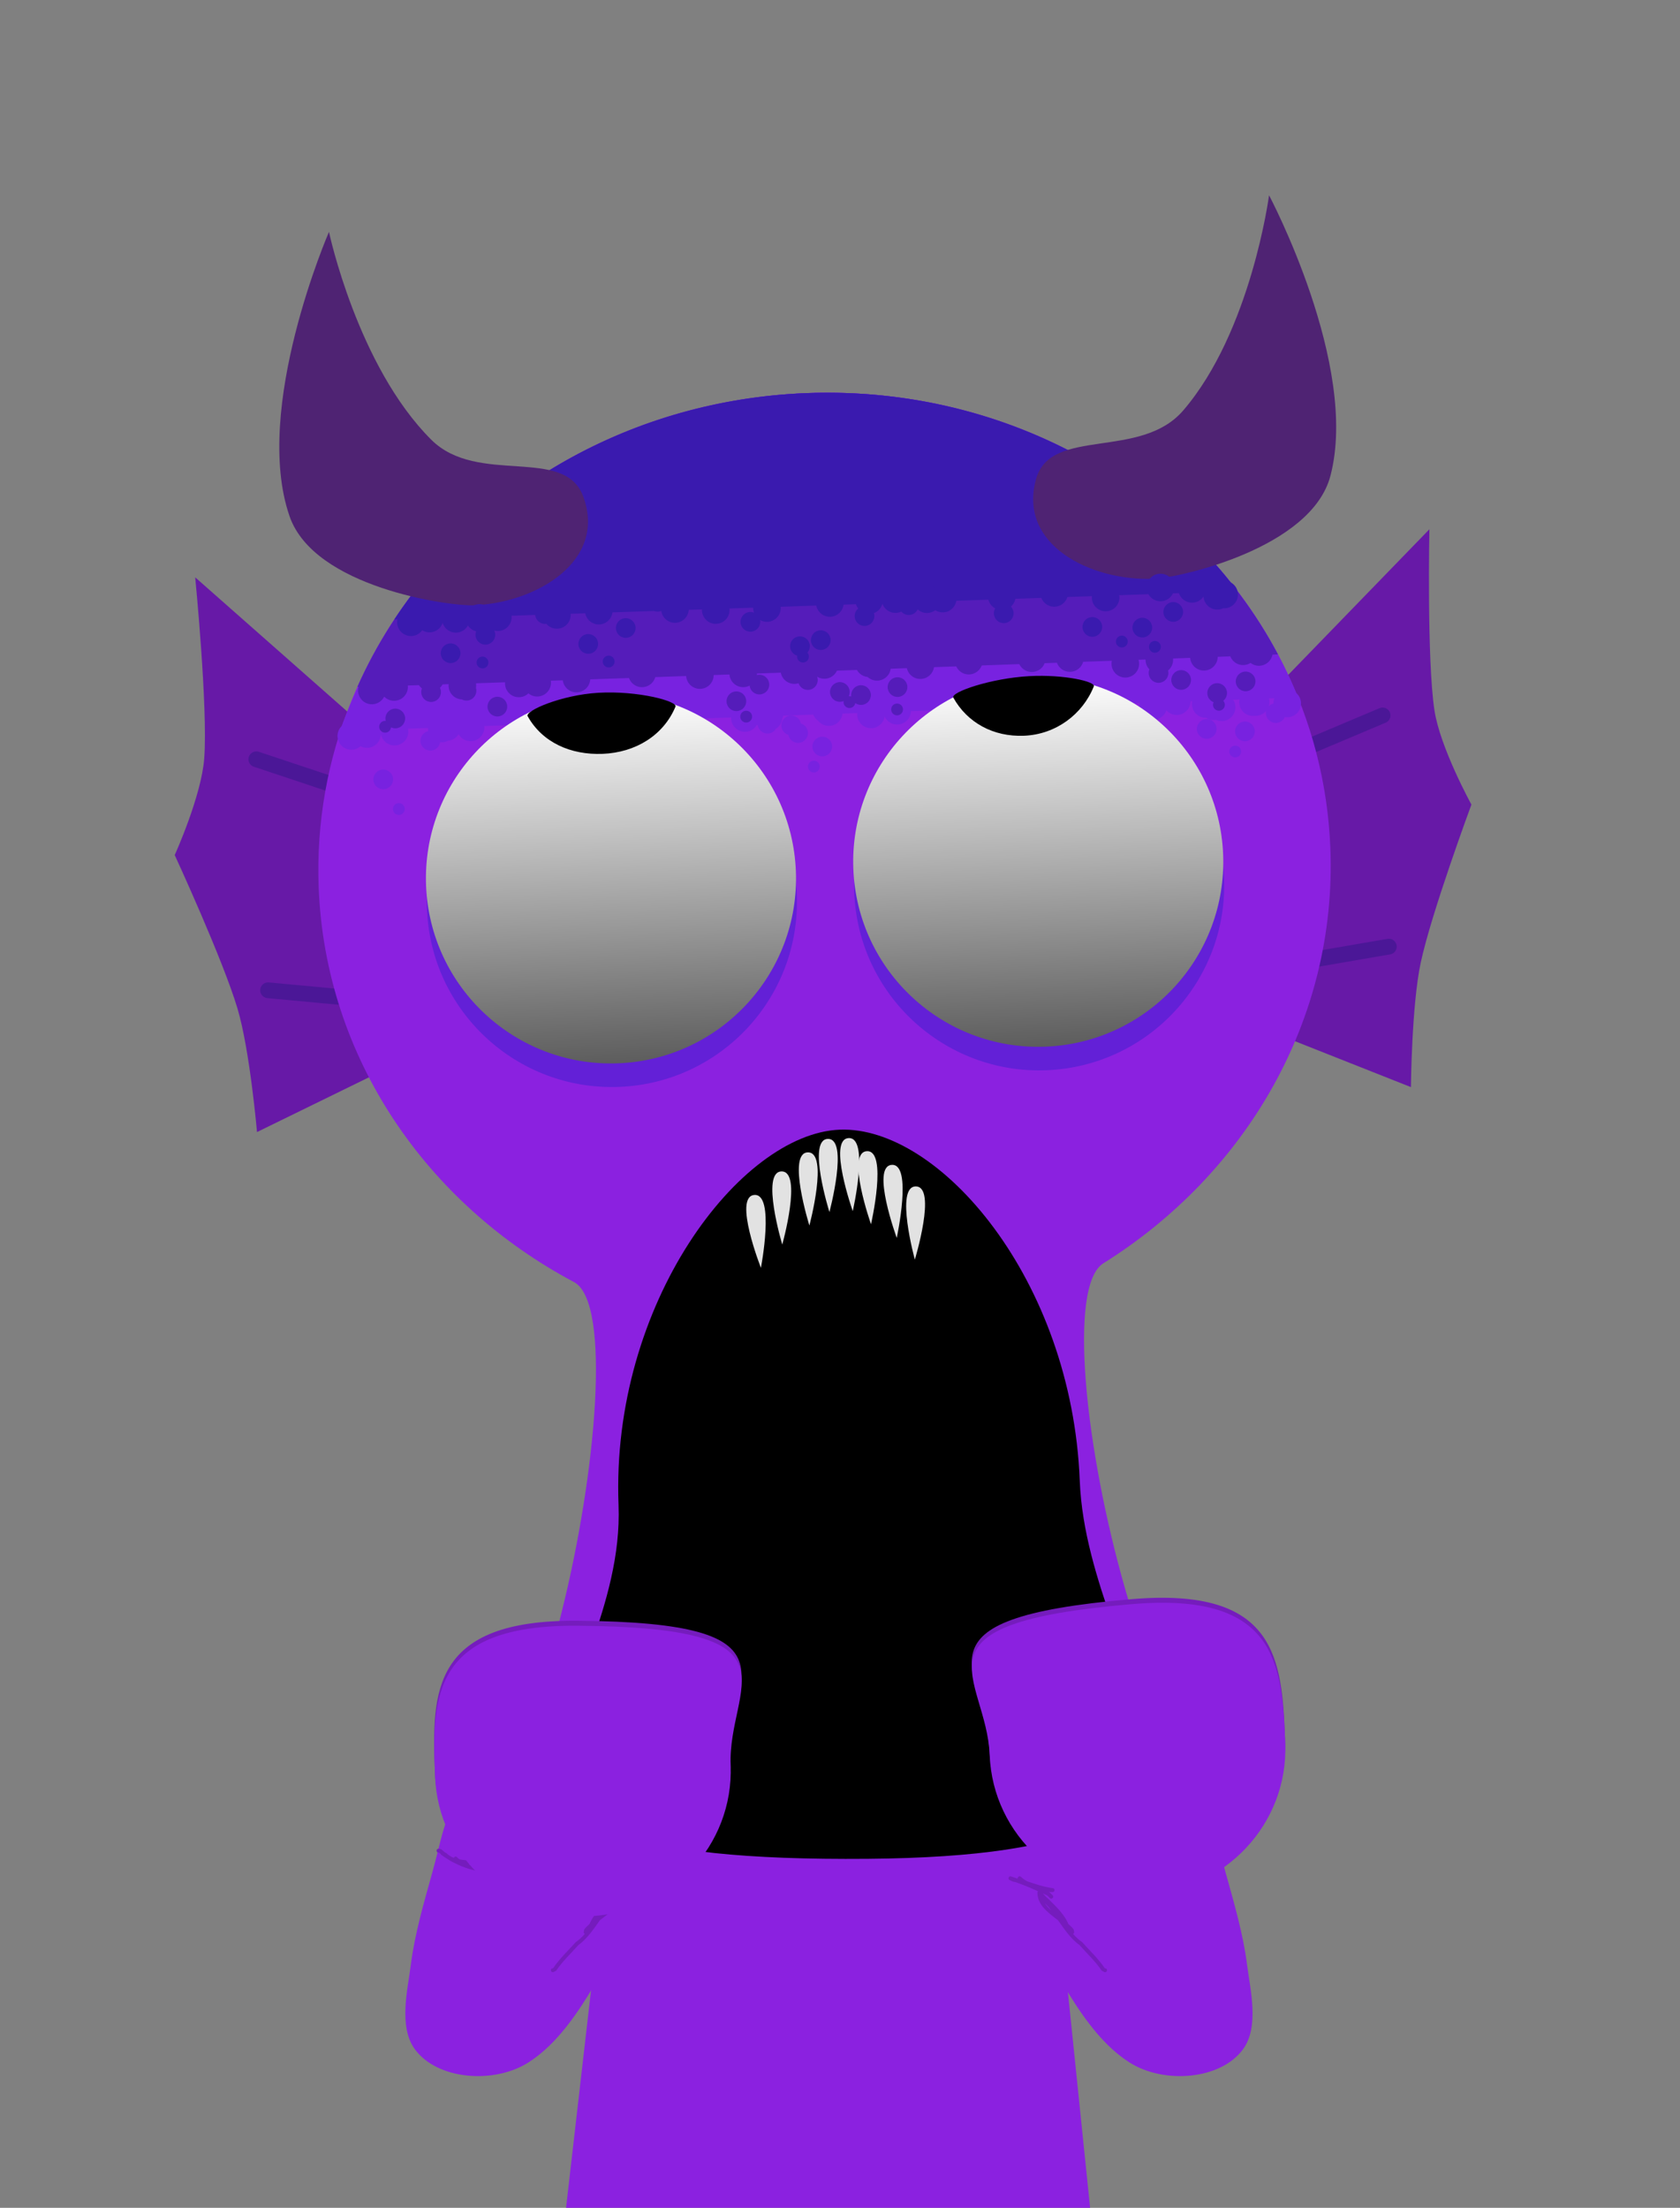 <svg version="1.1" xmlns="http://www.w3.org/2000/svg" xmlns:xlink="http://www.w3.org/1999/xlink" width="213.182" height="280.185" viewBox="0,0,213.182,280.185"><rect x="0" y="0" width="213.182" height="280.185" fill="#808080" stroke="none"/><defs><linearGradient x1="291.139" y1="126.902" x2="292.967" y2="173.827" gradientUnits="userSpaceOnUse" id="color-1"><stop offset="0" stop-color="#ffffff"/><stop offset="1" stop-color="#5d5d5d"/></linearGradient><linearGradient x1="345.356" y1="124.79" x2="347.184" y2="171.716" gradientUnits="userSpaceOnUse" id="color-2"><stop offset="0" stop-color="#ffffff"/><stop offset="1" stop-color="#5d5d5d"/></linearGradient></defs><g transform="translate(-214.524,-38.888)"><g stroke-miterlimit="10"><path d="M272.11,268.261c0.691,-2.745 3.736,-4.813 7.386,-4.813c3.235,0 5.994,1.624 7.061,3.904c0.026,0.072 0.055,0.141 0.091,0.206c0.343,0.622 6.733,-1.095 7.525,-0.843c2.35,0.749 3.724,2.883 4.721,4.735c1.238,2.302 -2.897,8.991 -4.22,11.081c-3.445,5.445 -7.015,14.217 -13.094,18.09c-4.361,2.779 -11.571,2.223 -14.419,-1.681c-2.096,-2.873 -0.891,-7.628 -0.515,-10.639c0.494,-3.951 1.659,-7.911 2.737,-11.79c1.149,-4.132 1.39,-6.407 2.725,-8.25z" fill="#8b21e0" stroke="none" stroke-width="0.5" stroke-linecap="butt"/><path d="M370.042,276.511c1.078,3.879 2.243,7.839 2.737,11.79c0.377,3.011 1.581,7.767 -0.515,10.639c-2.848,3.904 -10.058,4.46 -14.419,1.681c-6.079,-3.873 -9.649,-12.646 -13.094,-18.09c-1.322,-2.089 -5.458,-8.779 -4.22,-11.081c0.997,-1.853 2.372,-3.987 4.721,-4.735c0.792,-0.252 7.183,1.465 7.525,0.843c0.036,-0.065 0.065,-0.134 0.091,-0.206c1.067,-2.28 3.826,-3.904 7.061,-3.904c3.651,0 6.695,2.068 7.386,4.813c1.335,1.843 1.576,4.118 2.725,8.25z" fill="#8b21e0" stroke="none" stroke-width="0.5" stroke-linecap="butt"/><g stroke-linecap="butt"><path d="M286.352,319.072l15.143,-131.842l37.783,-0.158l13.574,132z" fill="#8b21e0" stroke="#000000" stroke-width="0"/><path d="M296.017,234.925c2.083,-18.14 5.478,-47.695 5.478,-47.695l37.783,-0.158c0,0 3.048,29.645 4.918,47.825c0.027,0.267 -48.239,0.548 -48.179,0.028z" fill="#7822e0" stroke="#000000" stroke-width="0"/><path d="M297.131,225.22c1.778,-15.479 4.363,-37.99 4.363,-37.99l37.783,-0.158c0,0 2.36,22.946 3.971,38.614c0.012,0.121 -46.151,-0.174 -46.117,-0.466z" fill="#551cba" stroke="#000000" stroke-width="0"/><path d="M298.099,216.799c1.472,-12.819 3.396,-29.569 3.396,-29.569l37.783,-0.158c0,0 1.798,17.489 3.155,30.684c0.006,0.055 -44.352,-0.805 -44.335,-0.958z" fill="#3a1aaf" stroke="#000000" stroke-width="0"/><path d="M298.125,217c0,-0.579 0.281,-1.092 0.714,-1.411c0.319,-0.433 0.832,-0.714 1.411,-0.714c0.967,0 1.75,0.783 1.75,1.75c0,0.579 -0.281,1.092 -0.714,1.411c-0.319,0.433 -0.832,0.714 -1.411,0.714c-0.967,0 -1.75,-0.783 -1.75,-1.75z" fill="#3a1aaf" stroke="none" stroke-width="0.5"/><path d="M338.5,217.625c0,-0.967 0.783,-1.75 1.75,-1.75c0.967,0 1.75,0.783 1.75,1.75c0,0.967 -0.783,1.75 -1.75,1.75c-0.967,0 -1.75,-0.783 -1.75,-1.75z" fill="#3a1aaf" stroke="none" stroke-width="0.5"/><path d="M331.75,217c0,-0.967 0.783,-1.75 1.75,-1.75c0.967,0 1.75,0.783 1.75,1.75c0,0.967 -0.783,1.75 -1.75,1.75c-0.967,0 -1.75,-0.783 -1.75,-1.75z" fill="#3a1aaf" stroke="none" stroke-width="0.5"/><path d="M325.5,217.5c0,-0.967 0.783,-1.75 1.75,-1.75c0.22,0 0.431,0.041 0.625,0.115c0.194,-0.074 0.405,-0.115 0.625,-0.115c0.967,0 1.75,0.783 1.75,1.75c0,0.967 -0.783,1.75 -1.75,1.75c-0.22,0 -0.431,-0.041 -0.625,-0.115c-0.194,0.074 -0.405,0.115 -0.625,0.115c-0.967,0 -1.75,-0.783 -1.75,-1.75z" fill="#3a1aaf" stroke="none" stroke-width="0.5"/><path d="M317,217.375c0,-0.967 0.783,-1.75 1.75,-1.75c0.22,0 0.431,0.041 0.625,0.115c0.194,-0.074 0.405,-0.115 0.625,-0.115c0.967,0 1.75,0.783 1.75,1.75c0,0.967 -0.783,1.75 -1.75,1.75c-0.22,0 -0.431,-0.041 -0.625,-0.115c-0.194,0.074 -0.405,0.115 -0.625,0.115c-0.967,0 -1.75,-0.783 -1.75,-1.75z" fill="#3a1aaf" stroke="none" stroke-width="0.5"/><path d="M313.25,217.125c0,-0.967 0.783,-1.75 1.75,-1.75c0.967,0 1.75,0.783 1.75,1.75c0,0.967 -0.783,1.75 -1.75,1.75c-0.967,0 -1.75,-0.783 -1.75,-1.75z" fill="#3a1aaf" stroke="none" stroke-width="0.5"/><path d="M306.5,217c0,-0.967 0.783,-1.75 1.75,-1.75c0.967,0 1.75,0.783 1.75,1.75c0,0.967 -0.783,1.75 -1.75,1.75c-0.967,0 -1.75,-0.783 -1.75,-1.75z" fill="#3a1aaf" stroke="none" stroke-width="0.5"/><path d="M302.625,217c0,-0.967 0.783,-1.75 1.75,-1.75c0.967,0 1.75,0.783 1.75,1.75c0,0.967 -0.783,1.75 -1.75,1.75c-0.967,0 -1.75,-0.783 -1.75,-1.75z" fill="#3a1aaf" stroke="none" stroke-width="0.5"/><path d="M297.125,225.125c0,-0.967 0.783,-1.75 1.75,-1.75c0.967,0 1.75,0.783 1.75,1.75c0,0.967 -0.783,1.75 -1.75,1.75c-0.967,0 -1.75,-0.783 -1.75,-1.75z" fill="#551cba" stroke="none" stroke-width="0.5"/><path d="M337.625,225.5c0,-0.967 0.783,-1.75 1.75,-1.75c0.437,0 0.837,0.16 1.144,0.426c0.28,-0.19 0.617,-0.301 0.981,-0.301c0.967,0 1.75,0.783 1.75,1.75c0,0.967 -0.783,1.75 -1.75,1.75c-0.437,0 -0.837,-0.16 -1.144,-0.426c-0.28,0.19 -0.617,0.301 -0.981,0.301c-0.967,0 -1.75,-0.783 -1.75,-1.75z" fill="#551cba" stroke="none" stroke-width="0.5"/><path d="M330.5,225.875c0,-0.967 0.783,-1.75 1.75,-1.75c0.788,0 1.455,0.521 1.674,1.238c0.283,-0.585 0.882,-0.988 1.576,-0.988c0.967,0 1.75,0.783 1.75,1.75c0,0.967 -0.783,1.75 -1.75,1.75c-0.788,0 -1.455,-0.521 -1.674,-1.238c-0.283,0.585 -0.882,0.988 -1.576,0.988c-0.967,0 -1.75,-0.783 -1.75,-1.75z" fill="#551cba" stroke="none" stroke-width="0.5"/><path d="M327,225.75c0,-0.967 0.783,-1.75 1.75,-1.75c0.967,0 1.75,0.783 1.75,1.75c0,0.967 -0.783,1.75 -1.75,1.75c-0.967,0 -1.75,-0.783 -1.75,-1.75z" fill="#551cba" stroke="none" stroke-width="0.5"/><path d="M316.25,225.125c0,-0.967 0.783,-1.75 1.75,-1.75c0.587,0 1.107,0.289 1.424,0.733c0.321,-0.372 0.796,-0.608 1.326,-0.608c0.761,0 1.409,0.486 1.65,1.165c0.272,-0.613 0.886,-1.04 1.6,-1.04c0.967,0 1.75,0.783 1.75,1.75c0,0.967 -0.783,1.75 -1.75,1.75c-0.761,0 -1.409,-0.486 -1.65,-1.165c-0.272,0.613 -0.886,1.04 -1.6,1.04c-0.587,0 -1.107,-0.289 -1.424,-0.733c-0.321,0.372 -0.796,0.608 -1.326,0.608c-0.967,0 -1.75,-0.783 -1.75,-1.75z" fill="#551cba" stroke="none" stroke-width="0.5"/><path d="M307.625,225c0,-0.967 0.783,-1.75 1.75,-1.75c0.805,0 1.484,0.544 1.688,1.285c0.204,-0.741 0.882,-1.285 1.688,-1.285c0.967,0 1.75,0.783 1.75,1.75c0,0.967 -0.783,1.75 -1.75,1.75c-0.805,0 -1.484,-0.544 -1.688,-1.285c-0.204,0.741 -0.882,1.285 -1.688,1.285c-0.967,0 -1.75,-0.783 -1.75,-1.75z" fill="#551cba" stroke="none" stroke-width="0.5"/><path d="M300.5,225.125c0,-0.967 0.783,-1.75 1.75,-1.75c0.659,0 1.232,0.364 1.531,0.902c0.275,-0.606 0.885,-1.027 1.594,-1.027c0.967,0 1.75,0.783 1.75,1.75c0,0.967 -0.783,1.75 -1.75,1.75c-0.659,0 -1.232,-0.364 -1.531,-0.902c-0.275,0.606 -0.885,1.027 -1.594,1.027c-0.967,0 -1.75,-0.783 -1.75,-1.75z" fill="#551cba" stroke="none" stroke-width="0.5"/><path d="M302.875,233.375c0.967,0 1.75,0.783 1.75,1.75c0,0.967 -0.783,1.75 -1.75,1.75c-0.558,0 -1.055,-0.261 -1.375,-0.667c-0.32,0.406 -0.817,0.667 -1.375,0.667c-0.458,0 -0.876,-0.176 -1.188,-0.465c-0.312,0.288 -0.729,0.465 -1.188,0.465c-0.967,0 -1.75,-0.783 -1.75,-1.75c0,-0.967 0.783,-1.75 1.75,-1.75c0.458,0 0.876,0.176 1.188,0.465c0.312,-0.288 0.729,-0.465 1.188,-0.465c0.558,0 1.055,0.261 1.375,0.667c0.32,-0.406 0.817,-0.667 1.375,-0.667z" fill="#7822e0" stroke="none" stroke-width="0.5"/><path d="M312.625,233.25c0.967,0 1.75,0.783 1.75,1.75c0,0.967 -0.783,1.75 -1.75,1.75c-0.275,0 -0.536,-0.064 -0.767,-0.177c-0.28,0.19 -0.618,0.302 -0.983,0.302c-0.737,0 -1.367,-0.455 -1.625,-1.099c-0.258,0.644 -0.888,1.099 -1.625,1.099c-0.967,0 -1.75,-0.783 -1.75,-1.75c0,-0.967 0.783,-1.75 1.75,-1.75c0.737,0 1.367,0.455 1.625,1.099c0.258,-0.644 0.888,-1.099 1.625,-1.099c0.275,0 0.536,0.064 0.767,0.177c0.28,-0.19 0.618,-0.302 0.983,-0.302z" fill="#7822e0" stroke="none" stroke-width="0.5"/><path d="M315.5,235.25c0,-0.967 0.783,-1.75 1.75,-1.75c0.967,0 1.75,0.783 1.75,1.75c0,0.967 -0.783,1.75 -1.75,1.75c-0.967,0 -1.75,-0.783 -1.75,-1.75z" fill="#7822e0" stroke="none" stroke-width="0.5"/><path d="M322.75,235.875c0,-0.967 0.783,-1.75 1.75,-1.75c0.967,0 1.75,0.783 1.75,1.75c0,0.967 -0.783,1.75 -1.75,1.75c-0.967,0 -1.75,-0.783 -1.75,-1.75z" fill="#7822e0" stroke="none" stroke-width="0.5"/><path d="M329.375,235.75c0,-0.967 0.783,-1.75 1.75,-1.75c0.967,0 1.75,0.783 1.75,1.75c0,0.967 -0.783,1.75 -1.75,1.75c-0.967,0 -1.75,-0.783 -1.75,-1.75z" fill="#7822e0" stroke="none" stroke-width="0.5"/><path d="M334.875,234.75c0,-0.967 0.783,-1.75 1.75,-1.75c0.967,0 1.75,0.783 1.75,1.75c0,0.967 -0.783,1.75 -1.75,1.75c-0.967,0 -1.75,-0.783 -1.75,-1.75z" fill="#7822e0" stroke="none" stroke-width="0.5"/><path d="M340,235c0,-0.967 0.783,-1.75 1.75,-1.75c0.967,0 1.75,0.783 1.75,1.75c0,0.967 -0.783,1.75 -1.75,1.75c-0.967,0 -1.75,-0.783 -1.75,-1.75z" fill="#7822e0" stroke="none" stroke-width="0.5"/><path d="M301.167,220.833c0,-0.69 0.56,-1.25 1.25,-1.25c0.69,0 1.25,0.56 1.25,1.25c0,0.69 -0.56,1.25 -1.25,1.25c-0.69,0 -1.25,-0.56 -1.25,-1.25z" fill="#3a1aaf" stroke="none" stroke-width="0.5"/><path d="M305.5,217.833c0,-0.69 0.56,-1.25 1.25,-1.25c0.69,0 1.25,0.56 1.25,1.25c0,0.69 -0.56,1.25 -1.25,1.25c-0.69,0 -1.25,-0.56 -1.25,-1.25z" fill="#3a1aaf" stroke="none" stroke-width="0.5"/><path d="M311.667,217.333c0,-0.69 0.56,-1.25 1.25,-1.25c0.69,0 1.25,0.56 1.25,1.25c0,0.69 -0.56,1.25 -1.25,1.25c-0.69,0 -1.25,-0.56 -1.25,-1.25z" fill="#3a1aaf" stroke="none" stroke-width="0.5"/><path d="M314.667,220c0,-0.69 0.56,-1.25 1.25,-1.25c0.69,0 1.25,0.56 1.25,1.25c0,0.69 -0.56,1.25 -1.25,1.25c-0.69,0 -1.25,-0.56 -1.25,-1.25z" fill="#3a1aaf" stroke="none" stroke-width="0.5"/><path d="M323.25,221.083c0.69,0 1.25,0.56 1.25,1.25c0,0.69 -0.56,1.25 -1.25,1.25c-0.289,0 -0.556,-0.098 -0.767,-0.263c-0.22,0.358 -0.615,0.597 -1.066,0.597c-0.69,0 -1.25,-0.56 -1.25,-1.25c0,-0.69 0.56,-1.25 1.25,-1.25c0.289,0 0.556,0.098 0.767,0.263c0.22,-0.358 0.615,-0.597 1.066,-0.597z" fill="#3a1aaf" stroke="none" stroke-width="0.5"/><path d="M328,218.5c0,-0.69 0.56,-1.25 1.25,-1.25c0.69,0 1.25,0.56 1.25,1.25c0,0.69 -0.56,1.25 -1.25,1.25c-0.69,0 -1.25,-0.56 -1.25,-1.25z" fill="#3a1aaf" stroke="none" stroke-width="0.5"/><path d="M333.667,218.167c0,-0.69 0.56,-1.25 1.25,-1.25c0.69,0 1.25,0.56 1.25,1.25c0,0.69 -0.56,1.25 -1.25,1.25c-0.69,0 -1.25,-0.56 -1.25,-1.25z" fill="#3a1aaf" stroke="none" stroke-width="0.5"/><path d="M339.833,222.333c0,0.69 -0.56,1.25 -1.25,1.25c-0.542,0 -1.004,-0.345 -1.177,-0.827c-0.25,-0.229 -0.407,-0.557 -0.407,-0.923c0,-0.69 0.56,-1.25 1.25,-1.25c0.542,0 1.004,0.345 1.177,0.827c0.25,0.229 0.407,0.557 0.407,0.923z" fill="#3a1aaf" stroke="none" stroke-width="0.5"/><path d="M298.667,226.167c0,-0.69 0.56,-1.25 1.25,-1.25c0.69,0 1.25,0.56 1.25,1.25c0,0.69 -0.56,1.25 -1.25,1.25c-0.69,0 -1.25,-0.56 -1.25,-1.25z" fill="#551cba" stroke="none" stroke-width="0.5"/><path d="M303.5,231.167c0,-0.69 0.56,-1.25 1.25,-1.25c0.69,0 1.25,0.56 1.25,1.25c0,0.69 -0.56,1.25 -1.25,1.25c-0.69,0 -1.25,-0.56 -1.25,-1.25z" fill="#551cba" stroke="none" stroke-width="0.5"/><path d="M309.384,228.206c0.96,0.8 0.16,1.761 0.16,1.761l-0.833,1c0,0 -0.8,0.96 -1.761,0.16c-0.96,-0.8 -0.16,-1.761 -0.16,-1.761l0.833,-1c0,0 0.8,-0.96 1.761,-0.16z" fill="#551cba" stroke="none" stroke-width="0.5"/><path d="M313.917,224.75c0.69,0 1.25,0.56 1.25,1.25c0,0.69 -0.56,1.25 -1.25,1.25c-0.237,0 -0.458,-0.066 -0.647,-0.18c-0.061,0.009 -0.123,0.014 -0.186,0.014c-0.69,0 -1.25,-0.56 -1.25,-1.25c0,-0.69 0.56,-1.25 1.25,-1.25c0.237,0 0.458,0.066 0.647,0.18c0.061,-0.009 0.123,-0.014 0.186,-0.014z" fill="#551cba" stroke="none" stroke-width="0.5"/><path d="M320.833,229.167c0,-0.69 0.56,-1.25 1.25,-1.25c0.69,0 1.25,0.56 1.25,1.25c0,0.69 -0.56,1.25 -1.25,1.25c-0.69,0 -1.25,-0.56 -1.25,-1.25z" fill="#551cba" stroke="none" stroke-width="0.5"/><path d="M323.667,230.333c0,-0.69 0.56,-1.25 1.25,-1.25c0.69,0 1.25,0.56 1.25,1.25c0,0.69 -0.56,1.25 -1.25,1.25c-0.69,0 -1.25,-0.56 -1.25,-1.25z" fill="#551cba" stroke="none" stroke-width="0.5"/><path d="M329.167,226.833c0,-0.69 0.56,-1.25 1.25,-1.25c0.69,0 1.25,0.56 1.25,1.25c0,0.69 -0.56,1.25 -1.25,1.25c-0.69,0 -1.25,-0.56 -1.25,-1.25z" fill="#551cba" stroke="none" stroke-width="0.5"/><path d="M333,225.833c0,-0.69 0.56,-1.25 1.25,-1.25c0.69,0 1.25,0.56 1.25,1.25c0,0.69 -0.56,1.25 -1.25,1.25c-0.69,0 -1.25,-0.56 -1.25,-1.25z" fill="#551cba" stroke="none" stroke-width="0.5"/><path d="M340.5,230.833c0,-0.69 0.56,-1.25 1.25,-1.25c0.69,0 1.25,0.56 1.25,1.25c0,0.69 -0.56,1.25 -1.25,1.25c-0.69,0 -1.25,-0.56 -1.25,-1.25z" fill="#551cba" stroke="none" stroke-width="0.5"/><path d="M299,238.833c0,-0.69 0.56,-1.25 1.25,-1.25c0.69,0 1.25,0.56 1.25,1.25c0,0.69 -0.56,1.25 -1.25,1.25c-0.69,0 -1.25,-0.56 -1.25,-1.25z" fill="#7822e0" stroke="none" stroke-width="0.5"/><path d="M307.583,234.75c0.69,0 1.25,0.56 1.25,1.25c0,0.69 -0.56,1.25 -1.25,1.25c-0.192,0 -0.374,-0.043 -0.536,-0.12c-0.216,0.179 -0.494,0.287 -0.797,0.287c-0.69,0 -1.25,-0.56 -1.25,-1.25c0,-0.69 0.56,-1.25 1.25,-1.25c0.192,0 0.374,0.043 0.536,0.12c0.216,-0.179 0.494,-0.287 0.797,-0.287z" fill="#7822e0" stroke="none" stroke-width="0.5"/><path d="M314.667,239c0,-0.69 0.56,-1.25 1.25,-1.25c0.69,0 1.25,0.56 1.25,1.25c0,0.69 -0.56,1.25 -1.25,1.25c-0.69,0 -1.25,-0.56 -1.25,-1.25z" fill="#7822e0" stroke="none" stroke-width="0.5"/><path d="M320.833,242.5c0,-0.69 0.56,-1.25 1.25,-1.25c0.69,0 1.25,0.56 1.25,1.25c0,0.69 -0.56,1.25 -1.25,1.25c-0.69,0 -1.25,-0.56 -1.25,-1.25z" fill="#7822e0" stroke="none" stroke-width="0.5"/><path d="M320.833,235c0,-0.69 0.56,-1.25 1.25,-1.25c0.69,0 1.25,0.56 1.25,1.25c0,0.69 -0.56,1.25 -1.25,1.25c-0.69,0 -1.25,-0.56 -1.25,-1.25z" fill="#7822e0" stroke="none" stroke-width="0.5"/><path d="M326,236.167c0,-0.69 0.56,-1.25 1.25,-1.25c0.69,0 1.25,0.56 1.25,1.25c0,0.69 -0.56,1.25 -1.25,1.25c-0.69,0 -1.25,-0.56 -1.25,-1.25z" fill="#7822e0" stroke="none" stroke-width="0.5"/><path d="M331.5,236.167c0,-0.69 0.56,-1.25 1.25,-1.25c0.69,0 1.25,0.56 1.25,1.25c0,0.69 -0.56,1.25 -1.25,1.25c-0.69,0 -1.25,-0.56 -1.25,-1.25z" fill="#7822e0" stroke="none" stroke-width="0.5"/><path d="M339.25,239.25c0.69,0 1.25,0.56 1.25,1.25c0,0.69 -0.56,1.25 -1.25,1.25c-0.566,0 -1.044,-0.376 -1.198,-0.893c-0.198,0.429 -0.632,0.726 -1.135,0.726c-0.69,0 -1.25,-0.56 -1.25,-1.25c0,-0.69 0.56,-1.25 1.25,-1.25c0.566,0 1.044,0.376 1.198,0.893c0.198,-0.429 0.632,-0.726 1.135,-0.726z" fill="#7822e0" stroke="none" stroke-width="0.5"/><path d="M340,235.333c0,-0.69 0.56,-1.25 1.25,-1.25c0.69,0 1.25,0.56 1.25,1.25c0,0.69 -0.56,1.25 -1.25,1.25c-0.69,0 -1.25,-0.56 -1.25,-1.25z" fill="#7822e0" stroke="none" stroke-width="0.5"/><path d="M301,223c0,-0.414 0.336,-0.75 0.75,-0.75c0.414,0 0.75,0.336 0.75,0.75c0,0.414 -0.336,0.75 -0.75,0.75c-0.414,0 -0.75,-0.336 -0.75,-0.75z" fill="#3a1aaf" stroke="none" stroke-width="0.5"/><path d="M321.667,225c0,-0.414 0.336,-0.75 0.75,-0.75c0.414,0 0.75,0.336 0.75,0.75c0,0.414 -0.336,0.75 -0.75,0.75c-0.414,0 -0.75,-0.336 -0.75,-0.75z" fill="#3a1aaf" stroke="none" stroke-width="0.5"/><path d="M338.667,224.667c0,-0.414 0.336,-0.75 0.75,-0.75c0.414,0 0.75,0.336 0.75,0.75c0,0.414 -0.336,0.75 -0.75,0.75c-0.414,0 -0.75,-0.336 -0.75,-0.75z" fill="#3a1aaf" stroke="none" stroke-width="0.5"/><path d="M302.833,233.5c0,-0.414 0.336,-0.75 0.75,-0.75c0.414,0 0.75,0.336 0.75,0.75c0,0.414 -0.336,0.75 -0.75,0.75c-0.414,0 -0.75,-0.336 -0.75,-0.75z" fill="#551cba" stroke="none" stroke-width="0.5"/><path d="M322.5,233.333c0,-0.414 0.336,-0.75 0.75,-0.75c0.414,0 0.75,0.336 0.75,0.75c0,0.414 -0.336,0.75 -0.75,0.75c-0.414,0 -0.75,-0.336 -0.75,-0.75z" fill="#551cba" stroke="none" stroke-width="0.5"/><path d="M341.333,235c0,-0.414 0.336,-0.75 0.75,-0.75c0.414,0 0.75,0.336 0.75,0.75c0,0.414 -0.336,0.75 -0.75,0.75c-0.414,0 -0.75,-0.336 -0.75,-0.75z" fill="#551cba" stroke="none" stroke-width="0.5"/><path d="M301.667,241.333c0,-0.414 0.336,-0.75 0.75,-0.75c0.414,0 0.75,0.336 0.75,0.75c0,0.414 -0.336,0.75 -0.75,0.75c-0.414,0 -0.75,-0.336 -0.75,-0.75z" fill="#7822e0" stroke="none" stroke-width="0.5"/><path d="M314.5,244.167c0,-0.414 0.336,-0.75 0.75,-0.75c0.414,0 0.75,0.336 0.75,0.75c0,0.414 -0.336,0.75 -0.75,0.75c-0.414,0 -0.75,-0.336 -0.75,-0.75z" fill="#7822e0" stroke="none" stroke-width="0.5"/><path d="M338,245.167c0,-0.414 0.336,-0.75 0.75,-0.75c0.414,0 0.75,0.336 0.75,0.75c0,0.414 -0.336,0.75 -0.75,0.75c-0.414,0 -0.75,-0.336 -0.75,-0.75z" fill="#7822e0" stroke="none" stroke-width="0.5"/></g><path d="M214.524,306.613v-267.725h213.182v267.725z" fill="none" stroke="none" stroke-width="0" stroke-linecap="butt"/><path d="" fill="none" stroke="#000000" stroke-width="2" stroke-linecap="round"/><path d="M348.093,279.76c-0.177,0.177 -0.354,0 -0.354,0l-0.303,-0.307c-0.19,-0.093 -0.382,-0.186 -0.577,-0.278c0.171,0.175 0.346,0.361 0.524,0.556l0.042,0.009c0.967,0.967 2.149,2.036 2.66,3.306c0.27,0.23 0.506,0.462 0.681,0.7l0.064,0.315c0,0 0.017,0.185 -0.138,0.251c0.369,0.418 0.749,0.777 1.136,1.028c0.982,1.099 2.084,2.126 2.905,3.355l0.103,-0.011c0,0 0.234,0.088 0.146,0.322c-0.088,0.234 -0.322,0.146 -0.322,0.146l-0.342,-0.179c-0.795,-1.194 -1.873,-2.181 -2.818,-3.256c-0.982,-0.672 -1.9,-1.951 -2.721,-3.14c-1.238,-0.942 -2.595,-1.909 -2.614,-3.492c0,0 0,-0.117 0.08,-0.191c-0.915,-0.413 -1.867,-0.803 -2.801,-1.138c-0.146,-0.036 -0.294,-0.07 -0.444,-0.101l-0.364,-0.18c0,0 -0.01,-0.005 -0.025,-0.015c-0.041,-0.026 -0.093,-0.072 -0.11,-0.143c-0.013,-0.044 -0.012,-0.098 0.016,-0.161c0.025,-0.064 0.063,-0.103 0.103,-0.125c0.063,-0.038 0.131,-0.034 0.179,-0.023c0.018,0.003 0.029,0.007 0.029,0.007c0.235,0.079 0.471,0.162 0.709,0.247c0.043,0.01 0.086,0.02 0.128,0.03c-0.013,-0.062 -0.004,-0.14 0.073,-0.217c0.177,-0.177 0.354,0 0.354,0c0.235,0.235 0.509,0.421 0.808,0.574c1.045,0.336 2.064,0.711 3.213,0.855c0,0 0.248,0.031 0.217,0.279c-0.031,0.248 -0.279,0.217 -0.279,0.217c-0.022,-0.003 -0.043,-0.005 -0.065,-0.008c-0.05,0.013 -0.091,0.009 -0.091,0.009l-0.314,-0.026c0.049,0.025 0.098,0.049 0.147,0.074l0.364,0.359c0,0 0.177,0.177 0,0.354zM347.707,281.056c-0.183,-0.24 -0.409,-0.446 -0.625,-0.653c0.218,0.331 0.507,0.638 0.83,0.929c-0.069,-0.095 -0.137,-0.187 -0.205,-0.276z" fill="#751cbd" stroke="none" stroke-width="0.5" stroke-linecap="butt"/><path d="M272.521,274.573l0.134,0.139c0.076,0.054 0.151,0.103 0.224,0.15c1.019,0.179 2.153,0.113 3.063,0.491l0.235,-0.02c0,0 0.25,0 0.25,0.25c0,0.25 -0.25,0.25 -0.25,0.25l-0.432,-0.02c-0.531,-0.235 -1.11,-0.319 -1.696,-0.377c0.024,0.03 0.043,0.07 0.047,0.119c1.461,0.472 2.988,0.672 4.772,0.918c1.414,0.195 2.881,0.529 4.309,0.528h0.333c0,0 0.25,0 0.25,0.25c0,0.25 -0.25,0.25 -0.25,0.25h-0.333c-1.453,-0.002 -2.938,-0.334 -4.377,-0.532c-2.617,-0.361 -4.71,-0.638 -6.829,-1.774c-0.18,-0.088 -0.371,-0.199 -0.562,-0.321c-0.291,-0.177 -0.584,-0.372 -0.88,-0.587c0,0 -0.068,-0.049 -0.096,-0.13c-0.091,-0.075 -0.177,-0.149 -0.256,-0.219l-0.001,0.063c0,0 -0.25,0 -0.25,-0.25c0,-0.25 0.25,-0.25 0.25,-0.25l0.333,0.063c0.143,0.128 0.322,0.279 0.517,0.433c0.093,0.01 0.161,0.077 0.161,0.077c0.102,0.103 0.21,0.194 0.324,0.274c0.089,0.056 0.177,0.11 0.265,0.162c0.107,0.057 0.217,0.106 0.331,0.149c0.012,-0.028 0.032,-0.057 0.06,-0.085c0.177,-0.177 0.354,-0 0.354,-0z" fill="#751cbd" stroke="none" stroke-width="0.5" stroke-linecap="butt"/><path d="M291.334,279.407l0.364,-0.359c0.049,-0.025 0.098,-0.049 0.147,-0.074l-0.314,0.026c0,0 -0.041,0.003 -0.091,-0.009c-0.021,0.003 -0.043,0.006 -0.065,0.008c0,0 -0.248,0.031 -0.279,-0.217c-0.031,-0.248 0.217,-0.279 0.217,-0.279c1.149,-0.144 2.168,-0.519 3.213,-0.855c0.299,-0.153 0.573,-0.339 0.808,-0.574c0,0 0.177,-0.177 0.354,0c0.077,0.077 0.087,0.154 0.073,0.217c0.043,-0.01 0.085,-0.021 0.128,-0.03c0.238,-0.085 0.475,-0.168 0.709,-0.247c0,0 0.011,-0.004 0.029,-0.007c0.048,-0.011 0.116,-0.015 0.179,0.023c0.04,0.022 0.078,0.061 0.103,0.125c0.028,0.063 0.029,0.117 0.016,0.161c-0.018,0.071 -0.069,0.117 -0.11,0.143c-0.015,0.01 -0.025,0.015 -0.025,0.015l-0.364,0.18c-0.15,0.031 -0.298,0.065 -0.444,0.101c-0.934,0.335 -1.886,0.725 -2.801,1.138c0.08,0.074 0.08,0.191 0.08,0.191c-0.019,1.584 -1.375,2.55 -2.614,3.492c-0.822,1.189 -1.739,2.468 -2.721,3.14c-0.944,1.075 -2.023,2.061 -2.818,3.256l-0.342,0.179c0,0 -0.234,0.088 -0.322,-0.146c-0.088,-0.234 0.146,-0.322 0.146,-0.322l0.103,0.011c0.821,-1.229 1.923,-2.256 2.905,-3.355c0.387,-0.25 0.767,-0.61 1.136,-1.028c-0.155,-0.066 -0.138,-0.251 -0.138,-0.251l0.064,-0.315c0.176,-0.238 0.411,-0.47 0.681,-0.7c0.51,-1.27 1.692,-2.338 2.66,-3.306l0.042,-0.009c0.178,-0.195 0.354,-0.381 0.524,-0.556c-0.195,0.092 -0.387,0.185 -0.577,0.278l-0.303,0.307c0,0 -0.177,0.177 -0.354,0c-0.177,-0.177 0,-0.354 0,-0.354zM291.516,281.332c0.323,-0.291 0.612,-0.598 0.83,-0.929c-0.216,0.207 -0.443,0.413 -0.625,0.653c-0.067,0.089 -0.136,0.181 -0.205,0.276z" fill="#751cbd" stroke="none" stroke-width="0.5" stroke-linecap="butt"/><path d="M367.26,274.573c0.029,0.029 0.048,0.057 0.06,0.085c0.113,-0.043 0.224,-0.092 0.331,-0.149c0.088,-0.052 0.177,-0.107 0.265,-0.162c0.113,-0.08 0.222,-0.171 0.324,-0.274c0,0 0.067,-0.067 0.161,-0.077c0.195,-0.154 0.373,-0.305 0.517,-0.433l0.333,-0.063c0,0 0.25,0 0.25,0.25c0,0.25 -0.25,0.25 -0.25,0.25l-0.001,-0.063c-0.079,0.07 -0.165,0.144 -0.256,0.219c-0.029,0.081 -0.096,0.13 -0.096,0.13c-0.296,0.215 -0.588,0.41 -0.88,0.587c-0.191,0.123 -0.382,0.233 -0.562,0.321c-2.119,1.135 -4.211,1.413 -6.829,1.774c-1.439,0.198 -2.924,0.531 -4.377,0.532h-0.333c0,0 -0.25,0 -0.25,-0.25c0,-0.25 0.25,-0.25 0.25,-0.25h0.333c1.428,0.002 2.894,-0.333 4.309,-0.528c1.784,-0.246 3.311,-0.445 4.772,-0.918c0.003,-0.049 0.022,-0.088 0.047,-0.119c-0.586,0.059 -1.165,0.143 -1.696,0.377l-0.432,0.02c0,0 -0.25,0 -0.25,-0.25c0,-0.25 0.25,-0.25 0.25,-0.25l0.235,0.02c0.91,-0.378 2.044,-0.313 3.063,-0.491c0.074,-0.046 0.148,-0.096 0.224,-0.15l0.134,-0.139c0,0 0.177,-0.177 0.354,0z" fill="#751cbd" stroke="none" stroke-width="0.5" stroke-linecap="butt"/><g><g><g><path d="M373.756,128.903l22.15,-22.847c0,0 -0.335,16.586 0.642,22.983c0.725,4.75 4.691,11.953 4.691,11.953c0,0 -5.065,13.673 -6.431,20.054c-1.158,5.411 -1.245,15.803 -1.245,15.803l-21.435,-8.486z" fill="#6719a7" stroke="#000000" stroke-width="0" stroke-linecap="round"/><path d="M378.878,161.064l11.88,-2.046" fill="none" stroke="#4b1797" stroke-width="2" stroke-linecap="round"/><path d="M389.967,129.678l-11.939,5.038" fill="none" stroke="#4b1797" stroke-width="2" stroke-linecap="round"/><path d="M267.846,172.424l-20.71,10.128c0,0 -0.895,-10.353 -2.471,-15.658c-1.858,-6.255 -7.971,-19.493 -7.971,-19.493c0,0 3.394,-7.49 3.747,-12.282c0.476,-6.454 -1.148,-22.964 -1.148,-22.964l23.86,21.055z" fill="#6719a7" stroke="#000000" stroke-width="0" stroke-linecap="round"/><path d="M260.549,165.673l-12.003,-1.115" fill="none" stroke="#4b1797" stroke-width="2" stroke-linecap="round"/><path d="M259.347,139.339l-12.295,-4.094" fill="none" stroke="#4b1797" stroke-width="2" stroke-linecap="round"/><path d="M254.963,151.533c-1.296,-33.277 26.391,-61.372 61.841,-62.753c35.45,-1.381 65.239,24.476 66.535,57.752c0.849,21.803 -10.744,41.382 -28.812,52.68c-4.523,2.828 -2.294,23.705 2.782,41.358c5.593,19.45 12.399,35.716 -33.78,36.287c-48.228,0.597 -42.54,-14.213 -37.754,-33.307c4.403,-17.569 6.391,-39.408 1.582,-41.963c-18.661,-9.915 -31.551,-28.416 -32.394,-50.054z" fill="#8b21e0" stroke="#000000" stroke-width="0" stroke-linecap="butt"/><path d="M257.657,131.64c8.301,-23.086 31.714,-41.791 59.147,-42.859c28.266,-1.101 52.933,15.114 62.427,38.6c0.018,0.043 -121.594,4.315 -121.574,4.259z" fill="#7822e0" stroke="#000000" stroke-width="0" stroke-linecap="butt"/><path d="M259.869,126.057c9.369,-21.062 31.089,-36.27 56.935,-37.276c26.022,-1.014 48.994,12.649 59.885,33.15c0.049,0.092 -116.888,4.28 -116.82,4.127z" fill="#551cba" stroke="#000000" stroke-width="0" stroke-linecap="butt"/><path d="M264.569,117.485c10.903,-16.512 30.049,-27.84 52.235,-28.704c21.48,-0.837 40.881,8.326 53.125,23.081c0.549,0.662 1.084,1.335 1.604,2.019c0.048,0.063 -107.022,3.691 -106.964,3.604z" fill="#3a1aaf" stroke="#000000" stroke-width="0" stroke-linecap="butt"/><path d="M268.707,154.272c-0.505,-12.958 9.591,-23.872 22.549,-24.377c12.958,-0.505 23.872,9.591 24.377,22.549c0.505,12.958 -9.591,23.872 -22.549,24.377c-12.958,0.505 -23.872,-9.591 -24.377,-22.549z" fill="#6320d7" stroke="#000000" stroke-width="0" stroke-linecap="butt"/><path d="M347.301,174.709c-12.958,0.505 -23.872,-9.591 -24.377,-22.549c-0.505,-12.958 9.591,-23.872 22.549,-24.377c12.958,-0.505 23.872,9.591 24.377,22.549c0.505,12.958 -9.591,23.872 -22.549,24.377z" fill="#6320d7" stroke="#000000" stroke-width="0" stroke-linecap="butt"/><path d="M288.53,101.884c3.039,8.192 -5.931,13.509 -13.883,13.819c-3.16,0.123 -20.246,-2.263 -23.377,-11.293c-4.75,-13.699 4.999,-36.093 4.999,-36.093c0,0 3.613,17.047 12.985,26.379c5.893,5.868 16.88,0.728 19.277,7.187z" fill="#4f2373" stroke="#000000" stroke-width="0" stroke-linecap="butt"/><path d="M364.666,90.98c8.618,-10.033 10.893,-27.31 10.893,-27.31c0,0 11.462,21.567 7.791,35.594c-2.419,9.246 -19.268,12.954 -22.428,13.077c-7.953,0.31 -17.309,-4.294 -14.916,-12.697c1.887,-6.626 13.24,-2.356 18.659,-8.665z" fill="#4f2373" stroke="#000000" stroke-width="0" stroke-linecap="butt"/><path d="M274.866,119.496c-0.007,-0.172 0.022,-0.337 0.079,-0.488c-0.433,-0.107 -0.804,-0.375 -1.044,-0.74c-0.286,0.52 -0.83,0.881 -1.466,0.906c-0.812,0.032 -1.517,-0.496 -1.743,-1.239c-0.222,0.674 -0.844,1.173 -1.595,1.202c-0.367,0.014 -0.712,-0.085 -1,-0.267c-0.304,0.426 -0.795,0.713 -1.358,0.735c-0.966,0.038 -1.779,-0.715 -1.817,-1.681c-0.038,-0.966 0.715,-1.779 1.681,-1.817c0.367,-0.014 0.712,0.085 1,0.267c0.304,-0.426 0.795,-0.713 1.358,-0.735c0.812,-0.032 1.517,0.496 1.743,1.239c0.222,-0.674 0.844,-1.173 1.595,-1.202c0.636,-0.025 1.206,0.293 1.532,0.789c0.286,-0.52 0.83,-0.881 1.466,-0.906c0.448,-0.017 0.863,0.135 1.183,0.4c0.299,-0.289 0.701,-0.473 1.148,-0.491c0.966,-0.038 1.779,0.715 1.817,1.681c0.038,0.966 -0.715,1.779 -1.681,1.817c-0.18,0.007 -0.355,-0.013 -0.521,-0.058c0.071,0.149 0.114,0.315 0.121,0.49c0.027,0.69 -0.511,1.271 -1.2,1.298c-0.69,0.027 -1.271,-0.511 -1.298,-1.2z" fill="#3a1aaf" stroke="none" stroke-width="0.5" stroke-linecap="butt"/><path d="M282.436,116.866c-0.027,-0.69 0.511,-1.271 1.2,-1.298c0.137,-0.005 0.269,0.011 0.394,0.047c0.292,-0.259 0.672,-0.422 1.092,-0.439c0.966,-0.038 1.779,0.715 1.817,1.681c0.038,0.966 -0.715,1.779 -1.681,1.817c-0.56,0.022 -1.068,-0.222 -1.404,-0.618c-0.04,0.005 -0.08,0.009 -0.121,0.01c-0.69,0.027 -1.271,-0.511 -1.298,-1.2z" fill="#3a1aaf" stroke="none" stroke-width="0.5" stroke-linecap="butt"/><path d="M288.758,116.453c-0.038,-0.966 0.715,-1.779 1.681,-1.817c0.966,-0.038 1.779,0.715 1.817,1.681c0.038,0.966 -0.715,1.779 -1.681,1.817c-0.966,0.038 -1.779,-0.715 -1.817,-1.681z" fill="#3a1aaf" stroke="none" stroke-width="0.5" stroke-linecap="butt"/><path d="M296.719,115.308c-0.027,-0.69 0.511,-1.271 1.2,-1.298c0.535,-0.021 1.005,0.298 1.201,0.765c0.275,-0.207 0.613,-0.335 0.983,-0.349c0.966,-0.038 1.779,0.715 1.817,1.681c0.038,0.966 -0.715,1.779 -1.681,1.817c-0.906,0.035 -1.679,-0.625 -1.801,-1.505c-0.131,0.053 -0.273,0.085 -0.422,0.091c-0.69,0.027 -1.271,-0.511 -1.298,-1.2z" fill="#3a1aaf" stroke="none" stroke-width="0.5" stroke-linecap="butt"/><path d="M303.6,116.375c-0.038,-0.966 0.715,-1.779 1.681,-1.817c0.966,-0.038 1.779,0.715 1.817,1.681c0.038,0.966 -0.715,1.779 -1.681,1.817c-0.966,0.038 -1.779,-0.715 -1.817,-1.681z" fill="#3a1aaf" stroke="none" stroke-width="0.5" stroke-linecap="butt"/><path d="M308.494,117.852c-0.027,-0.69 0.511,-1.271 1.2,-1.298c0.176,-0.007 0.344,0.023 0.498,0.082c-0.057,-0.162 -0.091,-0.335 -0.098,-0.515c-0.038,-0.966 0.715,-1.779 1.681,-1.817c0.966,-0.038 1.779,0.715 1.817,1.681c0.038,0.966 -0.715,1.779 -1.681,1.817c-0.342,0.013 -0.664,-0.072 -0.94,-0.231c0.011,0.06 0.018,0.121 0.021,0.183c0.027,0.69 -0.511,1.271 -1.2,1.298c-0.69,0.027 -1.271,-0.511 -1.298,-1.2z" fill="#3a1aaf" stroke="none" stroke-width="0.5" stroke-linecap="butt"/><path d="M318.076,115.477c-0.038,-0.966 0.715,-1.779 1.681,-1.817c0.966,-0.038 1.779,0.715 1.817,1.681c0.038,0.966 -0.715,1.779 -1.681,1.817c-0.966,0.038 -1.779,-0.715 -1.817,-1.681z" fill="#3a1aaf" stroke="none" stroke-width="0.5" stroke-linecap="butt"/><path d="M330.382,114.559c0.017,0.008 0.033,0.016 0.05,0.025c0.155,-0.774 0.824,-1.371 1.648,-1.403c0.372,-0.014 0.721,0.088 1.011,0.275c0.276,-0.209 0.616,-0.338 0.987,-0.352c0.966,-0.038 1.779,0.715 1.817,1.681c0.038,0.966 -0.715,1.779 -1.681,1.817c-0.372,0.014 -0.721,-0.088 -1.011,-0.275c-0.276,0.209 -0.616,0.338 -0.987,0.352c-0.477,0.019 -0.918,-0.156 -1.245,-0.454c-0.194,0.405 -0.6,0.692 -1.08,0.711c-0.397,0.015 -0.757,-0.156 -0.997,-0.435c-0.207,0.098 -0.437,0.157 -0.681,0.167c-0.779,0.03 -1.459,-0.454 -1.713,-1.149c-0.151,0.541 -0.556,0.98 -1.084,1.174c0.034,0.105 0.054,0.217 0.058,0.332c0.027,0.69 -0.511,1.271 -1.2,1.298c-0.69,0.027 -1.271,-0.511 -1.298,-1.2c-0.016,-0.403 0.161,-0.769 0.448,-1.009c-0.213,-0.277 -0.345,-0.621 -0.36,-0.996c-0.038,-0.966 0.715,-1.779 1.681,-1.817c0.779,-0.03 1.459,0.454 1.713,1.149c0.198,-0.713 0.839,-1.248 1.618,-1.279c0.822,-0.032 1.534,0.509 1.751,1.267c0.198,-0.002 0.387,0.042 0.555,0.122z" fill="#3a1aaf" stroke="none" stroke-width="0.5" stroke-linecap="butt"/><path d="M340.643,116.767c-0.009,-0.243 0.051,-0.472 0.164,-0.669c-0.524,-0.285 -0.889,-0.831 -0.914,-1.47c-0.038,-0.966 0.715,-1.779 1.681,-1.817c0.966,-0.038 1.779,0.715 1.817,1.681c0.021,0.543 -0.208,1.038 -0.584,1.374c0.197,0.211 0.323,0.492 0.335,0.804c0.027,0.69 -0.511,1.271 -1.2,1.298c-0.69,0.027 -1.271,-0.511 -1.298,-1.2z" fill="#3a1aaf" stroke="none" stroke-width="0.5" stroke-linecap="butt"/><path d="M346.547,114.202c-0.038,-0.966 0.715,-1.779 1.681,-1.817c0.966,-0.038 1.779,0.715 1.817,1.681c0.038,0.966 -0.715,1.779 -1.681,1.817c-0.966,0.038 -1.779,-0.715 -1.817,-1.681z" fill="#3a1aaf" stroke="none" stroke-width="0.5" stroke-linecap="butt"/><path d="M353.075,114.781c-0.038,-0.966 0.715,-1.779 1.681,-1.817c0.966,-0.038 1.779,0.715 1.817,1.681c0.038,0.966 -0.715,1.779 -1.681,1.817c-0.966,0.038 -1.779,-0.715 -1.817,-1.681z" fill="#3a1aaf" stroke="none" stroke-width="0.5" stroke-linecap="butt"/><path d="M360.031,113.51c-0.038,-0.966 0.715,-1.779 1.681,-1.817c0.966,-0.038 1.779,0.715 1.817,1.681c0.038,0.966 -0.715,1.779 -1.681,1.817c-0.966,0.038 -1.779,-0.715 -1.817,-1.681z" fill="#3a1aaf" stroke="none" stroke-width="0.5" stroke-linecap="butt"/><path d="M368.924,112.746c0.067,-0.003 0.133,-0.001 0.198,0.003c0.205,-0.096 0.432,-0.153 0.672,-0.162c0.966,-0.038 1.779,0.715 1.817,1.681c0.038,0.966 -0.715,1.779 -1.681,1.817c-0.067,0.003 -0.133,0.001 -0.198,-0.003c-0.205,0.096 -0.432,0.153 -0.672,0.162c-0.957,0.037 -1.764,-0.701 -1.815,-1.653c-0.301,0.45 -0.805,0.755 -1.388,0.777c-0.966,0.038 -1.779,-0.715 -1.817,-1.681c-0.038,-0.966 0.715,-1.779 1.681,-1.817c0.957,-0.037 1.764,0.701 1.815,1.653c0.301,-0.45 0.805,-0.755 1.388,-0.777z" fill="#3a1aaf" stroke="none" stroke-width="0.5" stroke-linecap="butt"/><path d="M264.462,124.321c0.966,-0.038 1.779,0.715 1.817,1.681c0.038,0.966 -0.715,1.779 -1.681,1.817c-0.514,0.02 -0.986,-0.184 -1.319,-0.525c-0.276,0.553 -0.837,0.943 -1.499,0.969c-0.966,0.038 -1.779,-0.715 -1.817,-1.681c-0.038,-0.966 0.715,-1.779 1.681,-1.817c0.514,-0.02 0.986,0.184 1.319,0.525c0.276,-0.553 0.837,-0.943 1.499,-0.969z" fill="#551cba" stroke="none" stroke-width="0.5" stroke-linecap="butt"/><path d="M267.977,126.769c-0.007,-0.181 0.025,-0.354 0.088,-0.512c-0.384,-0.306 -0.638,-0.771 -0.659,-1.301c-0.038,-0.966 0.715,-1.779 1.681,-1.817c0.966,-0.038 1.779,0.715 1.817,1.681c0.021,0.529 -0.196,1.013 -0.555,1.348c0.075,0.152 0.12,0.323 0.127,0.503c0.027,0.69 -0.511,1.271 -1.2,1.298c-0.69,0.027 -1.271,-0.511 -1.298,-1.2z" fill="#551cba" stroke="none" stroke-width="0.5" stroke-linecap="butt"/><path d="M274.972,126.497c0.027,0.69 -0.511,1.271 -1.2,1.298c-0.231,0.009 -0.449,-0.045 -0.639,-0.147c-0.907,-0.032 -1.648,-0.76 -1.684,-1.681c-0.038,-0.966 0.715,-1.779 1.681,-1.817c0.966,-0.038 1.779,0.715 1.817,1.681c0.005,0.124 -0.003,0.245 -0.023,0.363c0.028,0.097 0.045,0.198 0.049,0.303z" fill="#551cba" stroke="none" stroke-width="0.5" stroke-linecap="butt"/><path d="M282.622,123.78c0.966,-0.038 1.779,0.715 1.817,1.681c0.038,0.966 -0.715,1.779 -1.681,1.817c-0.448,0.017 -0.863,-0.135 -1.183,-0.4c-0.299,0.289 -0.701,0.473 -1.148,0.491c-0.966,0.038 -1.779,-0.715 -1.817,-1.681c-0.038,-0.966 0.715,-1.779 1.681,-1.817c0.448,-0.017 0.863,0.135 1.183,0.4c0.299,-0.289 0.701,-0.473 1.148,-0.491z" fill="#551cba" stroke="none" stroke-width="0.5" stroke-linecap="butt"/><path d="M285.925,125.069c-0.038,-0.966 0.715,-1.779 1.681,-1.817c0.966,-0.038 1.779,0.715 1.817,1.681c0.038,0.966 -0.715,1.779 -1.681,1.817c-0.966,0.038 -1.779,-0.715 -1.817,-1.681z" fill="#551cba" stroke="none" stroke-width="0.5" stroke-linecap="butt"/><path d="M294.239,124.412c-0.038,-0.966 0.715,-1.779 1.681,-1.817c0.966,-0.038 1.779,0.715 1.817,1.681c0.038,0.966 -0.715,1.779 -1.681,1.817c-0.966,0.038 -1.779,-0.715 -1.817,-1.681z" fill="#551cba" stroke="none" stroke-width="0.5" stroke-linecap="butt"/><path d="M301.586,124.626c-0.038,-0.966 0.715,-1.779 1.681,-1.817c0.966,-0.038 1.779,0.715 1.817,1.681c0.038,0.966 -0.715,1.779 -1.681,1.817c-0.966,0.038 -1.779,-0.715 -1.817,-1.681z" fill="#551cba" stroke="none" stroke-width="0.5" stroke-linecap="butt"/><path d="M310.839,124.516c0.69,-0.027 1.271,0.511 1.298,1.2c0.027,0.69 -0.511,1.271 -1.2,1.298c-0.663,0.026 -1.225,-0.469 -1.292,-1.12c-0.224,0.118 -0.476,0.188 -0.745,0.199c-0.966,0.038 -1.779,-0.715 -1.817,-1.681c-0.038,-0.966 0.715,-1.779 1.681,-1.817c0.966,-0.038 1.779,0.715 1.817,1.681c0.004,0.095 -0,0.189 -0.011,0.28c0.087,-0.023 0.177,-0.037 0.271,-0.04z" fill="#551cba" stroke="none" stroke-width="0.5" stroke-linecap="butt"/><path d="M317.564,124.059c-0.108,-0.216 -0.173,-0.458 -0.183,-0.715c-0.038,-0.966 0.715,-1.779 1.681,-1.817c0.966,-0.038 1.779,0.715 1.817,1.681c0.038,0.966 -0.715,1.779 -1.681,1.817c-0.361,0.014 -0.701,-0.082 -0.986,-0.259c0.043,0.118 0.068,0.245 0.074,0.378c0.027,0.69 -0.511,1.271 -1.2,1.298c-0.567,0.022 -1.061,-0.337 -1.233,-0.849c-0.147,0.047 -0.303,0.075 -0.465,0.081c-0.966,0.038 -1.779,-0.715 -1.817,-1.681c-0.038,-0.966 0.715,-1.779 1.681,-1.817c0.966,-0.038 1.779,0.715 1.817,1.681c0.001,0.029 0.002,0.057 0.001,0.086c0.176,0.004 0.344,0.046 0.495,0.116z" fill="#551cba" stroke="none" stroke-width="0.5" stroke-linecap="butt"/><path d="M327.56,123.448c0.038,0.966 -0.715,1.779 -1.681,1.817c-0.485,0.019 -0.931,-0.161 -1.261,-0.468c-0.856,-0.084 -1.541,-0.79 -1.575,-1.673c-0.038,-0.966 0.715,-1.779 1.681,-1.817c0.485,-0.019 0.931,0.161 1.261,0.468c0.856,0.084 1.541,0.79 1.575,1.673z" fill="#551cba" stroke="none" stroke-width="0.5" stroke-linecap="butt"/><path d="M329.558,123.37c-0.038,-0.966 0.715,-1.779 1.681,-1.817c0.966,-0.038 1.779,0.715 1.817,1.681c0.038,0.966 -0.715,1.779 -1.681,1.817c-0.966,0.038 -1.779,-0.715 -1.817,-1.681z" fill="#551cba" stroke="none" stroke-width="0.5" stroke-linecap="butt"/><path d="M335.707,122.797c-0.038,-0.966 0.715,-1.779 1.681,-1.817c0.966,-0.038 1.779,0.715 1.817,1.681c0.038,0.966 -0.715,1.779 -1.681,1.817c-0.966,0.038 -1.779,-0.715 -1.817,-1.681z" fill="#551cba" stroke="none" stroke-width="0.5" stroke-linecap="butt"/><path d="M343.701,122.485c-0.038,-0.966 0.715,-1.779 1.681,-1.817c0.966,-0.038 1.779,0.715 1.817,1.681c0.038,0.966 -0.715,1.779 -1.681,1.817c-0.966,0.038 -1.779,-0.715 -1.817,-1.681z" fill="#551cba" stroke="none" stroke-width="0.5" stroke-linecap="butt"/><path d="M348.537,122.464c-0.038,-0.966 0.715,-1.779 1.681,-1.817c0.966,-0.038 1.779,0.715 1.817,1.681c0.038,0.966 -0.715,1.779 -1.681,1.817c-0.966,0.038 -1.779,-0.715 -1.817,-1.681z" fill="#551cba" stroke="none" stroke-width="0.5" stroke-linecap="butt"/><path d="M355.571,123.191c-0.038,-0.966 0.715,-1.779 1.681,-1.817c0.966,-0.038 1.779,0.715 1.817,1.681c0.038,0.966 -0.715,1.779 -1.681,1.817c-0.966,0.038 -1.779,-0.715 -1.817,-1.681z" fill="#551cba" stroke="none" stroke-width="0.5" stroke-linecap="butt"/><path d="M360.286,124.341c-0.007,-0.18 0.024,-0.353 0.087,-0.51c-0.286,-0.298 -0.468,-0.698 -0.485,-1.142c-0.038,-0.966 0.715,-1.779 1.681,-1.817c0.966,-0.038 1.779,0.715 1.817,1.681c0.022,0.57 -0.231,1.087 -0.641,1.423c0.022,0.086 0.036,0.176 0.04,0.268c0.027,0.69 -0.511,1.271 -1.2,1.298c-0.69,0.027 -1.271,-0.511 -1.298,-1.2z" fill="#551cba" stroke="none" stroke-width="0.5" stroke-linecap="butt"/><path d="M365.544,122.302c-0.038,-0.966 0.715,-1.779 1.681,-1.817c0.966,-0.038 1.779,0.715 1.817,1.681c0.038,0.966 -0.715,1.779 -1.681,1.817c-0.966,0.038 -1.779,-0.715 -1.817,-1.681z" fill="#551cba" stroke="none" stroke-width="0.5" stroke-linecap="butt"/><path d="M374.206,119.879c0.966,-0.038 1.779,0.715 1.817,1.681c0.038,0.966 -0.715,1.779 -1.681,1.817c-0.425,0.017 -0.821,-0.12 -1.134,-0.361c-0.253,0.161 -0.55,0.259 -0.871,0.272c-0.966,0.038 -1.779,-0.715 -1.817,-1.681c-0.038,-0.966 0.715,-1.779 1.681,-1.817c0.425,-0.017 0.821,0.12 1.134,0.361c0.253,-0.161 0.55,-0.259 0.871,-0.272z" fill="#551cba" stroke="none" stroke-width="0.5" stroke-linecap="butt"/><path d="M261.026,130.292c0.966,-0.038 1.779,0.715 1.817,1.681c0.038,0.966 -0.715,1.779 -1.681,1.817c-0.321,0.013 -0.625,-0.062 -0.89,-0.203c-0.293,0.264 -0.677,0.431 -1.102,0.448c-0.966,0.038 -1.779,-0.715 -1.817,-1.681c-0.038,-0.966 0.715,-1.779 1.681,-1.817c0.321,-0.013 0.625,0.062 0.89,0.203c0.293,-0.264 0.677,-0.431 1.102,-0.448z" fill="#7822e0" stroke="none" stroke-width="0.5" stroke-linecap="butt"/><path d="M375.162,129.433c-0.004,-0.11 0.006,-0.217 0.029,-0.32c-0.306,0.362 -0.757,0.598 -1.268,0.618c-0.056,0.002 -0.112,0.002 -0.167,-0.001c-0.055,0.007 -0.11,0.012 -0.166,0.014c-0.966,0.038 -1.779,-0.715 -1.817,-1.681c-0.038,-0.966 0.715,-1.779 1.681,-1.817c0.056,-0.002 0.112,-0.002 0.167,0.001c0.055,-0.007 0.11,-0.012 0.166,-0.014c0.966,-0.038 1.779,0.715 1.817,1.681c0.008,0.204 -0.019,0.402 -0.077,0.586c0.159,-0.159 0.361,-0.276 0.588,-0.331c-0.006,-0.94 0.736,-1.721 1.682,-1.758c0.966,-0.038 1.779,0.715 1.817,1.681c0.038,0.966 -0.715,1.779 -1.681,1.817c-0.128,0.005 -0.254,-0.004 -0.375,-0.025c-0.186,0.426 -0.602,0.731 -1.098,0.75c-0.69,0.027 -1.271,-0.511 -1.298,-1.2z" fill="#7822e0" stroke="none" stroke-width="0.5" stroke-linecap="butt"/><path d="M365.777,128.297c-0.038,-0.966 0.715,-1.779 1.681,-1.817c0.384,-0.015 0.744,0.095 1.04,0.293c0.268,-0.006 0.524,0.048 0.754,0.151c0.073,-0.012 0.148,-0.02 0.224,-0.023c0.966,-0.038 1.779,0.715 1.817,1.681c0.038,0.966 -0.715,1.779 -1.681,1.817c-0.278,0.011 -0.544,-0.044 -0.782,-0.151c-0.073,0.012 -0.148,0.02 -0.224,0.023c-0.384,0.015 -0.744,-0.095 -1.04,-0.293c-0.953,0.022 -1.752,-0.725 -1.789,-1.681z" fill="#7822e0" stroke="none" stroke-width="0.5" stroke-linecap="butt"/><path d="M363.775,126.123c0.966,-0.038 1.779,0.715 1.817,1.681c0.038,0.966 -0.715,1.779 -1.681,1.817c-0.547,0.021 -1.045,-0.211 -1.381,-0.592c-0.22,0.678 -0.844,1.179 -1.597,1.208c-0.966,0.038 -1.779,-0.715 -1.817,-1.681c-0.038,-0.966 0.715,-1.779 1.681,-1.817c0.547,-0.021 1.045,0.211 1.381,0.592c0.22,-0.678 0.844,-1.179 1.597,-1.208z" fill="#7822e0" stroke="none" stroke-width="0.5" stroke-linecap="butt"/><path d="M323.297,129.618c-0.038,-0.966 0.715,-1.779 1.681,-1.817c0.728,-0.028 1.369,0.392 1.657,1.014c0.126,-0.81 0.811,-1.444 1.661,-1.477c0.966,-0.038 1.779,0.715 1.817,1.681c0.038,0.966 -0.715,1.779 -1.681,1.817c-0.728,0.028 -1.369,-0.392 -1.657,-1.014c-0.126,0.81 -0.811,1.444 -1.661,1.477c-0.966,0.038 -1.779,-0.715 -1.817,-1.681z" fill="#7822e0" stroke="none" stroke-width="0.5" stroke-linecap="butt"/><path d="M321.445,129.19c0.038,0.966 -0.715,1.779 -1.681,1.817c-0.568,0.022 -1.083,-0.229 -1.419,-0.636c-0.432,-0.303 -0.722,-0.797 -0.744,-1.365c-0.038,-0.966 0.715,-1.779 1.681,-1.817c0.568,-0.022 1.083,0.229 1.419,0.636c0.432,0.303 0.722,0.797 0.744,1.365z" fill="#7822e0" stroke="none" stroke-width="0.5" stroke-linecap="butt"/><path d="M311.963,131.978c-0.615,0.024 -1.143,-0.4 -1.27,-0.981c-0.039,-0.047 -0.075,-0.097 -0.109,-0.148c-0.286,0.52 -0.83,0.881 -1.466,0.906c-0.966,0.038 -1.779,-0.715 -1.817,-1.681c-0.038,-0.966 0.715,-1.779 1.681,-1.817c0.618,-0.024 1.174,0.276 1.504,0.748c0.167,-0.758 0.829,-1.339 1.641,-1.371c0.966,-0.038 1.779,0.715 1.817,1.681c0.011,0.287 -0.047,0.561 -0.161,0.804c-0.068,0.52 -0.367,0.972 -0.793,1.245c-0.209,0.353 -0.587,0.596 -1.028,0.613z" fill="#7822e0" stroke="none" stroke-width="0.5" stroke-linecap="butt"/><path d="M262.836,131.806c-0.038,-0.966 0.715,-1.779 1.681,-1.817c0.966,-0.038 1.779,0.715 1.817,1.681c0.038,0.966 -0.715,1.779 -1.681,1.817c-0.966,0.038 -1.779,-0.715 -1.817,-1.681z" fill="#7822e0" stroke="none" stroke-width="0.5" stroke-linecap="butt"/><path d="M267.884,132.944c-0.024,-0.612 0.396,-1.138 0.972,-1.268c-0.017,-0.088 -0.028,-0.178 -0.031,-0.27c-0.037,-0.938 0.672,-1.732 1.597,-1.812c0.223,-0.117 0.475,-0.187 0.743,-0.198c0.439,-0.017 0.847,0.129 1.164,0.385c0.2,0.074 0.376,0.199 0.512,0.358c0.305,-0.403 0.782,-0.671 1.327,-0.693c0.966,-0.038 1.779,0.715 1.817,1.681c0.038,0.966 -0.715,1.779 -1.681,1.817c-0.672,0.026 -1.271,-0.331 -1.585,-0.876c-0.282,0.454 -0.768,0.772 -1.335,0.821c-0.223,0.117 -0.475,0.187 -0.743,0.198c-0.092,0.004 -0.183,0 -0.272,-0.01c-0.085,0.585 -0.577,1.044 -1.188,1.068c-0.69,0.027 -1.271,-0.511 -1.298,-1.2z" fill="#7822e0" stroke="none" stroke-width="0.5" stroke-linecap="butt"/><path d="M268.59,151.278c-0.505,-12.958 9.591,-23.872 22.549,-24.377c12.958,-0.505 23.872,9.591 24.377,22.549c0.505,12.958 -9.591,23.872 -22.549,24.377c-12.958,0.505 -23.872,-9.591 -24.377,-22.549z" fill="url(#color-1)" stroke="#000000" stroke-width="0" stroke-linecap="butt"/><path d="M347.184,171.716c-12.958,0.505 -23.872,-9.591 -24.377,-22.549c-0.505,-12.958 9.591,-23.872 22.549,-24.377c12.958,-0.505 23.872,9.591 24.377,22.549c0.505,12.958 -9.591,23.872 -22.549,24.377z" fill="url(#color-2)" stroke="#000000" stroke-width="0" stroke-linecap="butt"/><path d="M270.454,121.836c-0.027,-0.69 0.511,-1.271 1.2,-1.298c0.69,-0.027 1.271,0.511 1.298,1.2c0.027,0.69 -0.511,1.271 -1.2,1.298c-0.69,0.027 -1.271,-0.511 -1.298,-1.2z" fill="#3a1aaf" stroke="none" stroke-width="0.5" stroke-linecap="butt"/><path d="M287.921,120.655c-0.027,-0.69 0.511,-1.271 1.2,-1.298c0.69,-0.027 1.271,0.511 1.298,1.2c0.027,0.69 -0.511,1.271 -1.2,1.298c-0.69,0.027 -1.271,-0.511 -1.298,-1.2z" fill="#3a1aaf" stroke="none" stroke-width="0.5" stroke-linecap="butt"/><path d="M292.679,118.635c-0.027,-0.69 0.511,-1.271 1.2,-1.298c0.69,-0.027 1.271,0.511 1.298,1.2c0.027,0.69 -0.511,1.271 -1.2,1.298c-0.69,0.027 -1.271,-0.511 -1.298,-1.2z" fill="#3a1aaf" stroke="none" stroke-width="0.5" stroke-linecap="butt"/><path d="M315.67,122.243c-0.002,-0.051 0.001,-0.101 0.009,-0.15c-0.499,-0.148 -0.872,-0.601 -0.894,-1.15c-0.027,-0.69 0.511,-1.271 1.2,-1.298c0.69,-0.027 1.271,0.511 1.298,1.2c0.013,0.331 -0.104,0.636 -0.305,0.868c0.112,0.125 0.183,0.289 0.19,0.471c0.016,0.414 -0.306,0.763 -0.72,0.779c-0.414,0.016 -0.763,-0.306 -0.779,-0.72z" fill="#3a1aaf" stroke="none" stroke-width="0.5" stroke-linecap="butt"/><path d="M317.425,120.173c-0.027,-0.69 0.511,-1.271 1.2,-1.298c0.69,-0.027 1.271,0.511 1.298,1.2c0.027,0.69 -0.511,1.271 -1.2,1.298c-0.69,0.027 -1.271,-0.511 -1.298,-1.2z" fill="#3a1aaf" stroke="none" stroke-width="0.5" stroke-linecap="butt"/><path d="M351.885,118.497c-0.027,-0.69 0.511,-1.271 1.2,-1.298c0.69,-0.027 1.271,0.511 1.298,1.2c0.027,0.69 -0.511,1.271 -1.2,1.298c-0.69,0.027 -1.271,-0.511 -1.298,-1.2z" fill="#3a1aaf" stroke="none" stroke-width="0.5" stroke-linecap="butt"/><path d="M358.227,118.584c-0.027,-0.69 0.511,-1.271 1.2,-1.298c0.69,-0.027 1.271,0.511 1.298,1.2c0.027,0.69 -0.511,1.271 -1.2,1.298c-0.69,0.027 -1.271,-0.511 -1.298,-1.2z" fill="#3a1aaf" stroke="none" stroke-width="0.5" stroke-linecap="butt"/><path d="M362.152,116.596c-0.027,-0.69 0.511,-1.271 1.2,-1.298c0.69,-0.027 1.271,0.511 1.298,1.2c0.027,0.69 -0.511,1.271 -1.2,1.298c-0.69,0.027 -1.271,-0.511 -1.298,-1.2z" fill="#3a1aaf" stroke="none" stroke-width="0.5" stroke-linecap="butt"/><path d="M262.643,131.147c-0.016,-0.414 0.306,-0.763 0.72,-0.779c0.037,-0.001 0.074,-0 0.11,0.004c-0.021,-0.083 -0.033,-0.168 -0.037,-0.257c-0.027,-0.69 0.511,-1.271 1.2,-1.298c0.69,-0.027 1.271,0.511 1.298,1.2c0.027,0.69 -0.511,1.271 -1.2,1.298c-0.213,0.008 -0.416,-0.037 -0.596,-0.125c-0.036,0.368 -0.338,0.662 -0.717,0.676c-0.414,0.016 -0.763,-0.306 -0.779,-0.72z" fill="#551cba" stroke="none" stroke-width="0.5" stroke-linecap="butt"/><path d="M276.388,128.61c-0.027,-0.69 0.511,-1.271 1.2,-1.298c0.69,-0.027 1.271,0.511 1.298,1.2c0.027,0.69 -0.511,1.271 -1.2,1.298c-0.69,0.027 -1.271,-0.511 -1.298,-1.2z" fill="#551cba" stroke="none" stroke-width="0.5" stroke-linecap="butt"/><path d="M306.718,127.929c-0.027,-0.69 0.511,-1.271 1.2,-1.298c0.69,-0.027 1.271,0.511 1.298,1.2c0.027,0.69 -0.511,1.271 -1.2,1.298c-0.69,0.027 -1.271,-0.511 -1.298,-1.2z" fill="#551cba" stroke="none" stroke-width="0.5" stroke-linecap="butt"/><path d="M321.566,128.018c-0.002,-0.055 0.002,-0.109 0.011,-0.161c-0.133,0.055 -0.278,0.088 -0.431,0.094c-0.69,0.027 -1.271,-0.511 -1.298,-1.2c-0.027,-0.69 0.511,-1.271 1.2,-1.298c0.69,-0.027 1.271,0.511 1.298,1.2c0.008,0.212 -0.037,0.413 -0.123,0.591c0.02,-0.002 0.041,-0.004 0.062,-0.005c0.09,-0.003 0.177,0.009 0.258,0.035c-0.006,-0.042 -0.01,-0.085 -0.011,-0.128c-0.027,-0.69 0.511,-1.271 1.2,-1.298c0.69,-0.027 1.271,0.511 1.298,1.2c0.027,0.69 -0.511,1.271 -1.2,1.298c-0.288,0.011 -0.558,-0.076 -0.776,-0.232c-0.058,0.343 -0.349,0.609 -0.71,0.624c-0.414,0.016 -0.763,-0.306 -0.779,-0.72z" fill="#551cba" stroke="none" stroke-width="0.5" stroke-linecap="butt"/><path d="M327.164,126.132c-0.027,-0.69 0.511,-1.271 1.2,-1.298c0.69,-0.027 1.271,0.511 1.298,1.2c0.027,0.69 -0.511,1.271 -1.2,1.298c-0.69,0.027 -1.271,-0.511 -1.298,-1.2z" fill="#551cba" stroke="none" stroke-width="0.5" stroke-linecap="butt"/><path d="M363.156,125.23c-0.027,-0.69 0.511,-1.271 1.2,-1.298c0.69,-0.027 1.271,0.511 1.298,1.2c0.027,0.69 -0.511,1.271 -1.2,1.298c-0.69,0.027 -1.271,-0.511 -1.298,-1.2z" fill="#551cba" stroke="none" stroke-width="0.5" stroke-linecap="butt"/><path d="M368.448,128.36c-0.005,-0.127 0.022,-0.248 0.074,-0.355c-0.451,-0.174 -0.778,-0.604 -0.798,-1.118c-0.027,-0.69 0.511,-1.271 1.2,-1.298c0.69,-0.027 1.271,0.511 1.298,1.2c0.016,0.415 -0.172,0.791 -0.475,1.03c0.118,0.127 0.193,0.295 0.2,0.482c0.016,0.414 -0.306,0.763 -0.72,0.779c-0.414,0.016 -0.763,-0.306 -0.779,-0.72z" fill="#551cba" stroke="none" stroke-width="0.5" stroke-linecap="butt"/><path d="M371.336,125.412c-0.027,-0.69 0.511,-1.271 1.2,-1.298c0.69,-0.027 1.271,0.511 1.298,1.2c0.027,0.69 -0.511,1.271 -1.2,1.298c-0.69,0.027 -1.271,-0.511 -1.298,-1.2z" fill="#551cba" stroke="none" stroke-width="0.5" stroke-linecap="butt"/><path d="M261.904,137.847c-0.027,-0.69 0.511,-1.271 1.2,-1.298c0.69,-0.027 1.271,0.511 1.298,1.2c0.027,0.69 -0.511,1.271 -1.2,1.298c-0.69,0.027 -1.271,-0.511 -1.298,-1.2z" fill="#7822e0" stroke="none" stroke-width="0.5" stroke-linecap="butt"/><path d="M317.046,131.863c0.027,0.69 -0.511,1.271 -1.2,1.298c-0.628,0.024 -1.165,-0.418 -1.277,-1.018c-0.499,-0.148 -0.871,-0.601 -0.892,-1.15c-0.027,-0.69 0.511,-1.271 1.2,-1.298c0.628,-0.024 1.165,0.418 1.277,1.018c0.499,0.148 0.871,0.601 0.892,1.15z" fill="#7822e0" stroke="none" stroke-width="0.5" stroke-linecap="butt"/><path d="M317.617,133.676c-0.027,-0.69 0.511,-1.271 1.2,-1.298c0.69,-0.027 1.271,0.511 1.298,1.2c0.027,0.69 -0.511,1.271 -1.2,1.298c-0.69,0.027 -1.271,-0.511 -1.298,-1.2z" fill="#7822e0" stroke="none" stroke-width="0.5" stroke-linecap="butt"/><path d="M366.4,131.442c-0.027,-0.69 0.511,-1.271 1.2,-1.298c0.69,-0.027 1.271,0.511 1.298,1.2c0.027,0.69 -0.511,1.271 -1.2,1.298c-0.69,0.027 -1.271,-0.511 -1.298,-1.2z" fill="#7822e0" stroke="none" stroke-width="0.5" stroke-linecap="butt"/><path d="M371.249,131.753c-0.027,-0.69 0.511,-1.271 1.2,-1.298c0.69,-0.027 1.271,0.511 1.298,1.2c0.027,0.69 -0.511,1.271 -1.2,1.298c-0.69,0.027 -1.271,-0.511 -1.298,-1.2z" fill="#7822e0" stroke="none" stroke-width="0.5" stroke-linecap="butt"/><path d="M275.002,122.993c-0.016,-0.414 0.306,-0.763 0.72,-0.779c0.414,-0.016 0.763,0.306 0.779,0.72c0.016,0.414 -0.306,0.763 -0.72,0.779c-0.414,0.016 -0.763,-0.306 -0.779,-0.72z" fill="#3a1aaf" stroke="none" stroke-width="0.5" stroke-linecap="butt"/><path d="M291.009,122.87c-0.016,-0.414 0.306,-0.763 0.72,-0.779c0.414,-0.016 0.763,0.306 0.779,0.72c0.016,0.414 -0.306,0.763 -0.72,0.779c-0.414,0.016 -0.763,-0.306 -0.779,-0.72z" fill="#3a1aaf" stroke="none" stroke-width="0.5" stroke-linecap="butt"/><path d="M356.127,120.333c-0.016,-0.414 0.306,-0.763 0.72,-0.779c0.414,-0.016 0.763,0.306 0.779,0.72c0.016,0.414 -0.306,0.763 -0.72,0.779c-0.414,0.016 -0.763,-0.306 -0.779,-0.72z" fill="#3a1aaf" stroke="none" stroke-width="0.5" stroke-linecap="butt"/><path d="M360.323,121.004c-0.016,-0.414 0.306,-0.763 0.72,-0.779c0.414,-0.016 0.763,0.306 0.779,0.72c0.016,0.414 -0.306,0.763 -0.72,0.779c-0.414,0.016 -0.763,-0.306 -0.779,-0.72z" fill="#3a1aaf" stroke="none" stroke-width="0.5" stroke-linecap="butt"/><path d="M308.462,129.863c-0.016,-0.414 0.306,-0.763 0.72,-0.779c0.414,-0.016 0.763,0.306 0.779,0.72c0.016,0.414 -0.306,0.763 -0.72,0.779c-0.414,0.016 -0.763,-0.306 -0.779,-0.72z" fill="#551cba" stroke="none" stroke-width="0.5" stroke-linecap="butt"/><path d="M327.607,128.95c-0.016,-0.414 0.306,-0.763 0.72,-0.779c0.414,-0.016 0.763,0.306 0.779,0.72c0.016,0.414 -0.306,0.763 -0.72,0.779c-0.414,0.016 -0.763,-0.306 -0.779,-0.72z" fill="#551cba" stroke="none" stroke-width="0.5" stroke-linecap="butt"/><path d="M264.384,141.587c-0.016,-0.414 0.306,-0.763 0.72,-0.779c0.414,-0.016 0.763,0.306 0.779,0.72c0.016,0.414 -0.306,0.763 -0.72,0.779c-0.414,0.016 -0.763,-0.306 -0.779,-0.72z" fill="#7822e0" stroke="none" stroke-width="0.5" stroke-linecap="butt"/><path d="M317.048,136.2c-0.016,-0.414 0.306,-0.763 0.72,-0.779c0.414,-0.016 0.763,0.306 0.779,0.72c0.016,0.414 -0.306,0.763 -0.72,0.779c-0.414,0.016 -0.763,-0.306 -0.779,-0.72z" fill="#7822e0" stroke="none" stroke-width="0.5" stroke-linecap="butt"/><path d="M370.514,134.284c-0.016,-0.414 0.306,-0.763 0.72,-0.779c0.414,-0.016 0.763,0.306 0.779,0.72c0.016,0.414 -0.306,0.763 -0.72,0.779c-0.414,0.016 -0.763,-0.306 -0.779,-0.72z" fill="#7822e0" stroke="none" stroke-width="0.5" stroke-linecap="butt"/></g><path d="M300.237,128.568c-1.518,3.635 -5.055,5.824 -9.25,5.987c-4.062,0.158 -7.65,-1.455 -9.505,-4.776c-0.377,-0.675 4.259,-2.7 8.973,-2.974c4.991,-0.29 10.073,1.065 9.782,1.763z" fill="#000000" stroke="#000000" stroke-width="0" stroke-linecap="butt"/><path d="M353.323,125.991c-1.417,3.545 -4.816,6.11 -8.877,6.268c-3.882,0.151 -7.177,-1.657 -8.949,-4.832c-0.387,-0.694 4.781,-2.47 9.636,-2.732c4.431,-0.239 8.43,0.695 8.189,1.296z" fill="#000000" stroke="#000000" stroke-width="0" stroke-linecap="butt"/></g><g stroke="none" stroke-width="0" stroke-linecap="butt"><path d="M351.538,226.798c0.995,25.551 29.817,47.486 -26.853,47.982c-63.056,0.551 -30.676,-19.35 -31.672,-44.901c-0.995,-25.551 15.43,-47.136 28.067,-47.629c12.638,-0.492 29.462,18.997 30.457,44.548z" fill="#000000"/><path d="M310.226,190.537c2.681,-0.247 0.853,9.246 0.853,9.246c0,0 -3.534,-8.999 -0.853,-9.246z" fill="#e2e2e2"/><path d="M313.702,187.547c2.692,-0.025 0.087,9.285 0.087,9.285c0,0 -2.78,-9.26 -0.087,-9.285z" fill="#e2e2e2"/><path d="M330.612,198.737c0,0 -2.561,-9.323 0.131,-9.285c2.692,0.038 -0.131,9.285 -0.131,9.285z" fill="#e2e2e2"/><path d="M328.315,195.981c0,0 -3.321,-9.08 -0.635,-9.264c2.686,-0.184 0.635,9.264 0.635,9.264z" fill="#e2e2e2"/><path d="M325.05,194.252c0,0 -3.217,-9.117 -0.529,-9.271c2.688,-0.153 0.529,9.271 0.529,9.271z" fill="#e2e2e2"/><path d="M317.036,185.129c2.692,-0.056 0.194,9.284 0.194,9.284c0,0 -2.885,-9.228 -0.194,-9.284z" fill="#e2e2e2"/><path d="M319.579,183.422c2.692,-0.056 0.194,9.284 0.194,9.284c0,0 -2.885,-9.228 -0.194,-9.284z" fill="#e2e2e2"/><path d="M322.733,192.59c0,0 -3.217,-9.117 -0.529,-9.271c2.688,-0.153 0.529,9.271 0.529,9.271z" fill="#e2e2e2"/></g><g stroke="none" stroke-width="0" stroke-linecap="butt"><path d="M307.214,262.276c0.397,10.182 -7.677,18.763 -18.033,19.167c-10.356,0.403 -19.073,-7.524 -19.47,-17.706c-0.397,-10.182 -0.401,-19.295 18.033,-19.167c29.284,0.203 19.073,7.524 19.47,17.706z" fill="#751cbd"/><path d="M358.117,241.83c18.369,-1.562 19.073,7.524 19.47,17.706c0.397,10.182 -7.677,18.763 -18.033,19.167c-10.356,0.403 -19.073,-7.524 -19.47,-17.706c-0.397,-10.182 -11.147,-16.686 18.033,-19.167z" fill="#751cbd"/><path d="M307.238,262.907c0.397,10.182 -7.677,18.763 -18.033,19.167c-10.356,0.403 -19.073,-7.524 -19.47,-17.706c-0.397,-10.182 -0.401,-19.295 18.033,-19.167c29.284,0.203 19.073,7.524 19.47,17.706z" fill="#8b21e0"/><path d="M358.142,242.46c18.369,-1.562 19.073,7.524 19.47,17.706c0.397,10.182 -7.677,18.763 -18.033,19.167c-10.356,0.403 -19.073,-7.524 -19.47,-17.706c-0.397,-10.182 -11.147,-16.686 18.033,-19.167z" fill="#8b21e0"/></g></g></g></g></svg>